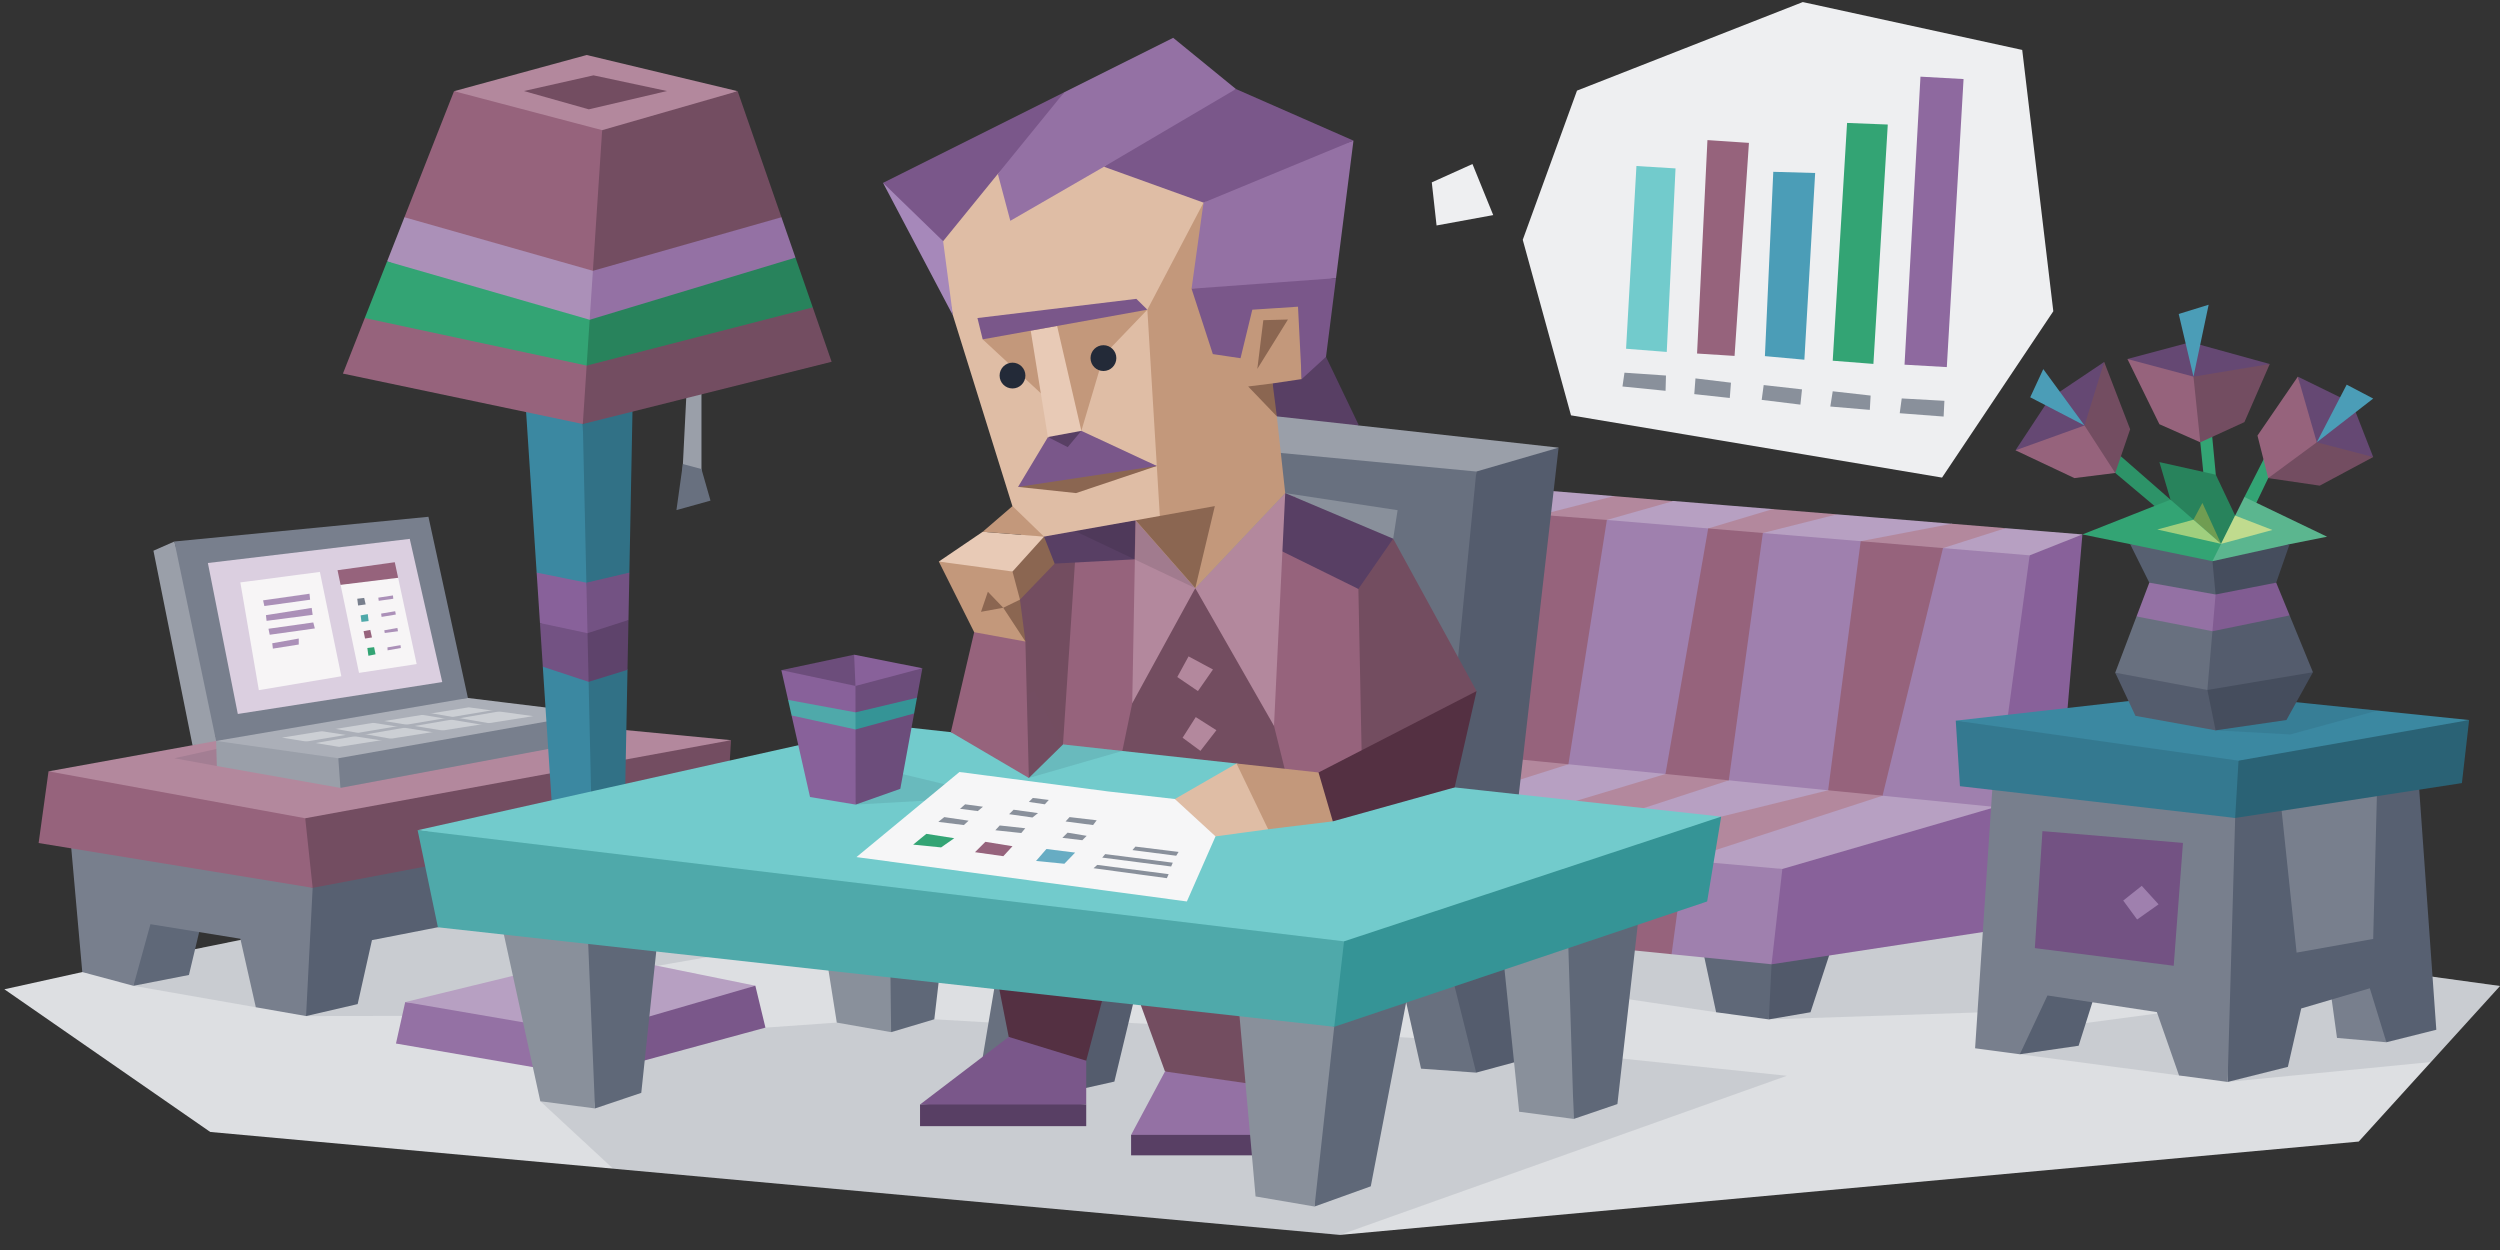<?xml version="1.0" encoding="UTF-8"?><svg id="a" xmlns="http://www.w3.org/2000/svg" viewBox="0 0 800 400"><rect x="0" y="0" width="800" height="400" fill="#333333" stroke="none"/><g id="b"><polygon points="27.5 310.8 1.4 316.57 67.28 362.23 428.81 395.17 754.79 365.3 800 315.52 527.87 278.07 215.74 272.66 27.5 310.8" style="fill:#dddfe2; fill-rule:evenodd;"/></g><g id="c"><polygon points="42.7 315.46 81.86 322.32 91.56 315.38 97.94 325.14 132.77 325.09 209.49 309.23 250.81 302 194.76 276.91 39.95 308.28 42.7 315.46" style="fill:#1d2432; fill-rule:evenodd; opacity:.1;"/><polygon points="278 325.09 267.77 327.23 244.94 328.84 218.01 331.47 183.53 342 172.9 352.4 196.19 373.98 428.81 395.17 571.79 344.25 459.79 332.54 335.78 325.96 322.9 327.56 298.98 326.17 278 325.09" style="fill:#1d2432; fill-rule:evenodd; opacity:.1;"/><polygon points="640.21 330.32 646.35 337.36 697.29 344.15 714.12 336.24 712.83 346.22 777.9 339.85 800 315.52 778.41 312.55 655.53 328.96 640.21 330.32" style="fill:#1d2432; fill-rule:evenodd; opacity:.1;"/><polygon points="559.42 320.76 566.03 326.21 652.95 323.32 683.94 307.72 644.96 296.2 429.23 276.54 384.35 299.41 549.16 323.92 559.42 320.76" style="fill:#1d2432; fill-rule:evenodd; opacity:.1;"/></g><g id="d"><polygon points="666.37 171.02 641.77 169.01 629.52 170.17 624.57 167.6 587.84 164.59 572.02 165.63 567.26 162.91 535.33 160.3 519.23 161.86 516.43 158.75 435.69 152.15 393.82 163.59 649.67 188.19 666.37 171.02" style="fill:#b7a0c2; fill-rule:evenodd;"/><polygon points="566.03 326.21 579.36 323.92 588.45 296.2 561.99 296.2 566.03 326.21" style="fill:#51596a; fill-rule:evenodd;"/><polygon points="566.9 308.57 566.03 326.21 549.16 323.92 543.41 297.11 566.9 308.57" style="fill:#5f6878; fill-rule:evenodd;"/><polygon points="566.9 308.57 655.78 295.01 666.37 171.02 649.49 177.71 615.11 244.92 558.15 272.01 566.9 308.57" style="fill:#88619a; fill-rule:evenodd;"/><polygon points="570.35 278.07 566.9 308.57 534.9 305.35 521.87 292.62 509.48 302.79 362.7 287.99 363.54 259.66 519.5 267.77 570.35 278.07" style="fill:#9f80ae; fill-rule:evenodd;"/><polygon points="442.32 160.37 649.49 177.71 638.55 258.25 527.36 261.32 416.4 236.02 442.32 160.37" style="fill:#9f80ae; fill-rule:evenodd;"/><polygon points="638.55 258.25 570.35 278.07 363.54 259.66 416.4 236.02 638.55 258.25" style="fill:#b7a0c2; fill-rule:evenodd;"/><polygon points="595.42 173.18 624.57 167.6 641.77 169.01 621.76 175.39 604.2 179.58 595.42 173.18" style="fill:#b3889d; fill-rule:evenodd;"/><polygon points="546.62 169.1 567.26 162.91 587.84 164.59 564.11 170.56 553.21 174.86 546.62 169.1" style="fill:#b3889d; fill-rule:evenodd;"/><polygon points="492.99 164.75 516.43 158.75 535.33 160.37 514.2 166.38 500.17 169.1 492.99 164.75" style="fill:#b3889d; fill-rule:evenodd;"/><polygon points="621.76 175.39 602.42 254.63 587.87 255.06 585 252.89 595.42 173.18 621.76 175.39" style="fill:#96637c; fill-rule:evenodd;"/><polygon points="564.11 170.56 553.21 249.71 538.51 251.25 532.95 247.68 546.62 169.1 564.11 170.56" style="fill:#96637c; fill-rule:evenodd;"/><polygon points="514.2 166.38 501.89 244.57 488.26 244.92 486.13 243 492.99 164.75 514.2 166.38" style="fill:#96637c; fill-rule:evenodd;"/><polygon points="434.4 265.97 501.89 244.57 493.36 243.72 486.13 243 413.85 264.14 423.83 272.01 434.4 265.97" style="fill:#b3889d; fill-rule:evenodd;"/><polygon points="488.57 270.79 553.21 249.71 549.05 249.29 532.95 247.68 463.5 268.56 475.62 275.28 488.57 270.79" style="fill:#b3889d; fill-rule:evenodd;"/><polygon points="516.43 273.27 528.86 280.29 538.98 275.28 602.42 254.63 585 252.89 550.78 261.32 516.43 273.27" style="fill:#b3889d; fill-rule:evenodd;"/><polygon points="538.98 275.28 534.9 305.35 509.48 302.79 516.43 273.27 538.98 275.28" style="fill:#96637c; fill-rule:evenodd;"/><polygon points="463.5 268.56 459.57 297.76 482.01 300.02 488.57 270.79 463.5 268.56" style="fill:#96637c; fill-rule:evenodd;"/><polygon points="434.4 265.97 432.08 294.98 409.46 292.71 413.85 264.14 434.4 265.97" style="fill:#96637c; fill-rule:evenodd;"/></g><g id="e"><polygon points="42.7 315.46 60.46 311.99 66.52 286.54 41.47 286.54 42.7 315.46" style="fill:#5f6878; fill-rule:evenodd;"/><polygon points="119.03 300.84 139.73 296.8 203.52 284.57 207.63 301.07 226.17 297.31 225.28 252.2 91.56 279.67 97.94 325.14 114.45 321.31 119.03 300.84" style="fill:#576071; fill-rule:evenodd;"/><polygon points="66.11 270.78 22.32 265.96 26.33 311.06 42.7 315.46 48.14 295.74 76.91 300.4 81.86 322.32 97.94 325.14 100.05 284.11 66.11 270.78" style="fill:#787f8d; fill-rule:evenodd;"/><polygon points="15.53 246.83 12.36 269.77 100.05 284.11 114.19 252.72 15.53 246.83" style="fill:#96637c; fill-rule:evenodd;"/><polygon points="97.67 261.84 146.91 242.5 233.94 236.86 232.55 259.04 100.05 284.11 97.67 261.84" style="fill:#734d61; fill-rule:evenodd;"/><polygon points="15.53 246.83 61.6 238.47 90.22 228.23 126.93 226.61 233.94 236.86 97.67 261.84 15.53 246.83" style="fill:#b3889d; fill-rule:evenodd;"/><polygon points="55.79 242.64 69.39 245.13 84.19 242.64 72.26 239 55.79 242.64" style="fill:#1d2432; fill-rule:evenodd; opacity:.1;"/><g><polygon points="189.75 228.25 190.4 236.86 108.93 252.13 102.76 238.47 189.75 228.25" style="fill:#787f8d; fill-rule:evenodd;"/><polygon points="108.26 242.64 101.7 237.1 69.16 237.1 69.39 245.13 108.93 252.13 108.26 242.64" style="fill:#9a9fa9; fill-rule:evenodd;"/><polygon points="55.79 173.28 49.1 176.23 61.6 238.47 69.16 237.1 67.12 211.5 55.79 173.28" style="fill:#9a9fa9; fill-rule:evenodd;"/><polygon points="149.73 223.35 189.75 228.25 108.26 242.64 69.16 237.1 115.8 224.74 149.73 223.35" style="fill:#abafb8; fill-rule:evenodd;"/><polygon points="55.79 173.28 137.1 165.37 149.73 223.35 69.16 237.1 55.79 173.28" style="fill:#787f8d; fill-rule:evenodd;"/><polygon points="90.22 236.04 150 226.34 170.61 229.17 108.53 239 90.22 236.04" style="fill:#cccfd4; fill-rule:evenodd;"/><g><polygon points="93.45 238.06 162.26 226.48 164.95 226.75 96.14 238.6 93.45 238.06" style="fill:#abafb8; fill-rule:evenodd;"/><polygon points="100.58 233.62 124.02 237.25 128.32 236.98 103.41 232.54 100.58 233.62" style="fill:#abafb8; fill-rule:evenodd;"/><polygon points="116.21 230.79 140.85 234.69 143.14 234.02 119.98 230.25 116.21 230.79" style="fill:#abafb8; fill-rule:evenodd;"/><polygon points="132.77 228.36 156.33 232.27 158.22 231.73 135.6 227.83 132.77 228.36" style="fill:#abafb8; fill-rule:evenodd;"/></g><polygon points="66.52 180.16 131.12 172.44 141.52 218.26 76.1 228.47 66.52 180.16" style="fill:#dbcfe0; fill-rule:evenodd;"/><g><polygon points="76.91 186.37 102.36 183.01 109.23 216.4 82.83 220.85 76.91 186.37" style="fill:#f7f5f6; fill-rule:evenodd;"/><polygon points="108.99 187.15 120.13 183.53 127.4 184.89 133.33 212.5 114.88 215.32 108.99 187.15" style="fill:#f7f5f6; fill-rule:evenodd;"/><polygon points="126.33 179.91 108.01 182.47 108.99 187.15 127.4 184.89 126.33 179.91" style="fill:#96637c; fill-rule:evenodd;"/><polygon points="84.19 192.11 99.04 189.99 99.24 191.91 84.59 193.93 84.19 192.11" style="fill:#ab90b8; fill-rule:evenodd;"/><polygon points="85.1 196.85 99.74 194.53 100.05 196.75 85.3 198.67 85.1 196.85" style="fill:#ab90b8; fill-rule:evenodd;"/><polygon points="85.91 201.2 100.25 199.18 100.75 201.1 86.31 203.12 85.91 201.2" style="fill:#ab90b8; fill-rule:evenodd;"/><polygon points="87.12 205.84 95.6 204.33 95.6 206.25 87.32 207.56 87.12 205.84" style="fill:#ab90b8; fill-rule:evenodd;"/><polygon points="114.32 191.6 116.54 191.33 117.01 193.42 114.59 193.76 114.32 191.6" style="fill:#787f8d; fill-rule:evenodd;"/><polygon points="115.4 196.92 117.69 196.52 117.96 198.74 115.67 199.01 115.4 196.92" style="fill:#4fa9aa; fill-rule:evenodd;"/><polygon points="116.34 201.97 118.49 201.57 119.03 203.99 116.81 204.33 116.34 201.97" style="fill:#96637c; fill-rule:evenodd;"/><polygon points="117.55 207.36 119.71 207.09 120.18 209.38 117.89 209.85 117.55 207.36" style="fill:#33a474; fill-rule:evenodd;"/><polygon points="121.05 191.25 125.75 190.54 125.85 191.6 121.2 192.26 121.05 191.25" style="fill:#ab90b8; fill-rule:evenodd;"/><polygon points="121.96 196.35 126.46 195.59 126.66 196.65 122.11 197.41 121.96 196.35" style="fill:#ab90b8; fill-rule:evenodd;"/><polygon points="122.97 201.7 127.16 200.94 127.36 202 123.12 202.56 122.97 201.7" style="fill:#ab90b8; fill-rule:evenodd;"/><polygon points="123.98 207.16 128.17 206.45 128.27 207.36 124.03 208.11 123.98 207.16" style="fill:#ab90b8; fill-rule:evenodd;"/></g></g></g><g id="f"><g><polygon points="646.35 337.36 665.16 334.64 671.89 313.39 647.92 315.25 646.35 337.36" style="fill:#576071; fill-rule:evenodd;"/><polygon points="763.64 333.52 747.84 332.14 745.14 312.55 760.77 311.21 763.64 333.52" style="fill:#787f8d; fill-rule:evenodd;"/><polygon points="736.39 322.71 758.34 316.25 763.64 333.52 779.62 329.52 773.69 246.18 709.6 254.92 712.83 346.22 732.12 341.4 736.39 322.71" style="fill:#576071; fill-rule:evenodd;"/><polygon points="729.52 253.69 734.91 304.83 759.42 300.46 760.77 248.19 729.52 253.69" style="fill:#787f8d; fill-rule:evenodd;"/><polygon points="689.13 252.23 637.96 246.18 632.03 335.45 646.35 337.36 655.19 318.55 690.2 323.87 697.29 344.15 712.83 346.22 715.25 261.75 689.13 252.23" style="fill:#787f8d; fill-rule:evenodd;"/><polygon points="625.84 230.61 627.18 251.58 715.25 261.75 737.47 238.33 625.84 230.61" style="fill:#347990; fill-rule:evenodd;"/><polygon points="715.25 261.75 787.81 250.59 790.12 230.41 730.2 232.52 716.33 243.41 715.25 261.75" style="fill:#2a6275; fill-rule:evenodd;"/><polygon points="625.84 230.61 705.02 221.63 790.12 230.41 716.33 243.41 625.84 230.61" style="fill:#3b88a1; fill-rule:evenodd;"/><polygon points="653.58 265.96 698.55 269.73 695.59 309.05 651.15 303.4 653.58 265.96" style="fill:#735283; fill-rule:evenodd;"/><polygon points="679.43 288.18 685.36 283.47 690.74 289.39 683.88 294.24 679.43 288.18" style="fill:#9f80ae; fill-rule:evenodd;"/></g><polygon points="732.88 235.03 760.77 227.38 734.94 224.49 712.72 224.49 708.99 233.71 732.88 235.03" style="fill:#1d2432; fill-rule:evenodd; opacity:.1;"/><g><polygon points="694.55 159.89 675.53 143.26 673.34 148.37 692.43 164.43 694.55 159.89" style="fill:#2d9368; fill-rule:evenodd;"/><polygon points="718.21 159.05 725.08 145.58 727.77 148.95 720.33 164.43 718.21 159.05" style="fill:#33a474; fill-rule:evenodd;"/><polygon points="709.06 151.91 707.31 133.46 703.47 135.35 705.42 154.74 709.06 151.91" style="fill:#33a474; fill-rule:evenodd;"/><polygon points="694.55 159.89 691.01 147.87 709.06 151.91 715.25 164.99 715.92 172.65 706.36 177.76 694.55 159.89" style="fill:#28835c; fill-rule:evenodd;"/><polygon points="710.75 174.03 704.77 160.94 701.91 166.31 710.54 176.01 712.72 174.67 710.75 174.03" style="fill:#709d52; fill-rule:evenodd;"/><polygon points="717.14 179.6 694.55 159.89 666.37 171.02 681.65 174.13 702.82 183.78 717.14 179.6" style="fill:#33a474; fill-rule:evenodd;"/><polygon points="701.91 166.31 690.33 169.44 710.75 174.03 701.91 166.31" style="fill:#a0cf7e; fill-rule:evenodd;"/><polygon points="707.98 179.58 718.21 159.05 744.67 171.75 732.68 174.13 719.29 179.58 707.98 179.58" style="fill:#5bb68f; fill-rule:evenodd;"/><polygon points="710.75 174.03 727.17 169.59 715.25 164.99 710.75 174.03" style="fill:#c0db8e; fill-rule:evenodd;"/><polygon points="683.69 197.26 676.87 215.26 687.38 226.04 708.99 233.71 712.22 218.56 708.99 190.24 683.69 197.26" style="fill:#68707f; fill-rule:evenodd;"/><polygon points="708.99 190.24 732.68 196.93 740.14 215.11 728.81 224.09 708.99 233.71 706.36 220.79 708.99 190.24" style="fill:#545c6d; fill-rule:evenodd;"/><polygon points="676.87 215.26 706.36 220.79 711.79 226.73 708.99 233.71 683.34 229.07 676.87 215.26" style="fill:#545c6d; fill-rule:evenodd;"/><polygon points="706.36 220.79 740.14 215.11 731.66 230.41 708.99 233.71 706.36 220.79" style="fill:#454d5d; fill-rule:evenodd;"/><polygon points="687.78 186.45 681.65 174.13 707.98 179.58 712.72 191.29 697.07 191.9 687.78 186.45" style="fill:#576071; fill-rule:evenodd;"/><polygon points="707.98 179.58 732.68 174.13 728.38 186.45 714.87 191.9 708.99 190.24 707.98 179.58" style="fill:#454d5d; fill-rule:evenodd;"/><polygon points="687.78 186.45 708.99 190.24 712.72 195.9 707.98 201.99 683.69 197.26 687.78 186.45" style="fill:#9471a4; fill-rule:evenodd;"/><polygon points="708.99 190.24 728.38 186.45 732.68 196.93 707.98 201.99 708.99 190.24" style="fill:#815c92; fill-rule:evenodd;"/><polygon points="680.78 114.88 700.98 109.49 726.32 116.49 701.98 125.38 680.78 114.88" style="fill:#654873; fill-rule:evenodd;"/><polygon points="704.09 141.54 691.01 135.75 680.78 114.88 701.91 120.53 706.77 129.02 704.09 141.54" style="fill:#96637c; fill-rule:evenodd;"/><polygon points="704.09 141.54 718.21 135.08 726.32 116.49 701.91 120.53 704.09 141.54" style="fill:#734d61; fill-rule:evenodd;"/><polygon points="701.91 120.53 697.19 100.47 706.77 97.51 701.91 120.53" style="fill:#4b9db7; fill-rule:evenodd;"/><polygon points="673.34 115.82 655.87 127.54 644.96 144.1 668.79 140.19 673.34 115.82" style="fill:#654873; fill-rule:evenodd;"/><polygon points="676.87 151.35 663.81 152.99 644.96 144.1 667.04 136.15 672.54 138.82 676.87 151.35" style="fill:#96637c; fill-rule:evenodd;"/><polygon points="676.87 151.35 681.65 137.37 673.34 115.82 667.04 136.15 676.87 151.35" style="fill:#734d61; fill-rule:evenodd;"/><polygon points="667.04 136.15 649.67 127.13 653.85 118.11 667.04 136.15" style="fill:#4b9db7; fill-rule:evenodd;"/><polygon points="735.31 120.53 752.69 129.02 759.42 146.25 740.46 143.26 735.31 120.53" style="fill:#654873; fill-rule:evenodd;"/><polygon points="725.83 152.99 722.39 139.39 735.31 120.53 741.37 141.54 737.47 148.95 725.83 152.99" style="fill:#96637c; fill-rule:evenodd;"/><polygon points="725.83 152.99 742.32 155.41 759.42 146.25 741.37 141.54 725.83 152.99" style="fill:#734d61; fill-rule:evenodd;"/><polygon points="741.37 141.54 759.42 127.54 750.94 123.09 741.37 141.54" style="fill:#4b9db7; fill-rule:evenodd;"/></g></g><g id="g"><polygon points="220.16 116.17 218.01 158.72 224.47 156.3 224.47 114.28 220.16 116.17" style="fill:#9a9fa9; fill-rule:evenodd;"/><polygon points="218.52 148.49 224.47 150.1 227.36 160.2 216.46 163.23 218.52 148.49" style="fill:#68707f; fill-rule:evenodd;"/><polygon points="129.67 320.66 126.71 333.93 187.57 344.41 198.08 326.37 129.67 320.66" style="fill:#9471a4; fill-rule:evenodd;"/><polygon points="188.69 330.8 206.69 319.65 241.71 315.43 244.94 328.84 187.57 344.41 188.69 330.8" style="fill:#7a578a; fill-rule:evenodd;"/><polygon points="129.67 320.66 192.33 305.4 241.71 315.43 188.69 330.8 129.67 320.66" style="fill:#b7a0c2; fill-rule:evenodd;"/><polygon points="186.5 135.69 202.52 125.2 201.4 183.23 194.52 201.21 200.8 214.34 198.88 313.4 190.54 315.38 183.53 213.97 186.5 135.69" style="fill:#317186; fill-rule:evenodd;"/><polygon points="186.5 135.69 190.54 315.38 180.3 313.96 173.7 213.35 179.86 200.19 171.73 183.23 167.64 120.99 186.5 135.69" style="fill:#3b88a1; fill-rule:evenodd;"/><polygon points="145.29 29.18 187.73 17.6 236.05 29.18 188.69 48.6 145.29 29.18" style="fill:#b3889d; fill-rule:evenodd;"/><polygon points="145.29 29.18 129.42 69.52 135.46 85.92 116.73 101.77 109.74 119.55 186.5 135.69 204.54 82.44 192.69 41.65 145.29 29.18" style="fill:#96637c; fill-rule:evenodd;"/><polygon points="192.69 41.65 236.05 29.18 250.06 69.52 244.53 87.89 260.08 98.36 266.12 115.77 186.5 135.69 192.69 41.65" style="fill:#734d61; fill-rule:evenodd;"/><polygon points="129.42 69.52 189.73 86.66 192.02 111.6 123.87 83.64 129.42 69.52" style="fill:#ab90b8; fill-rule:evenodd;"/><polygon points="123.87 83.64 188.69 102.32 198.88 107.83 187.73 116.99 116.73 101.77 123.87 83.64" style="fill:#33a474; fill-rule:evenodd;"/><polygon points="189.73 86.66 250.06 69.52 254.55 82.44 218.54 101.77 188.69 102.32 189.73 86.66" style="fill:#9471a4; fill-rule:evenodd;"/><polygon points="188.69 102.32 254.55 82.44 260.08 98.36 187.73 116.99 188.69 102.32" style="fill:#28835c; fill-rule:evenodd;"/><polygon points="167.64 29.13 189.92 24.11 213.43 29.13 188.42 34.99 167.64 29.13" style="fill:#734d61; fill-rule:evenodd;"/><polygon points="171.73 183.23 187.64 186.46 190.54 208.12 172.79 199.38 171.73 183.23" style="fill:#88619a; fill-rule:evenodd;"/><polygon points="172.79 199.38 188 202.62 193.03 209.69 188.35 218.19 173.7 213.35 172.79 199.38" style="fill:#735283; fill-rule:evenodd;"/><polygon points="187.64 186.46 201.4 183.23 201.11 198.39 193.84 205.65 188 202.62 187.64 186.46" style="fill:#735283; fill-rule:evenodd;"/><polygon points="188 202.62 201.11 198.39 200.8 214.34 188.35 218.19 188 202.62" style="fill:#5e436b; fill-rule:evenodd;"/></g><g id="h"><polygon points="498.75 143.25 434.85 136.16 399.41 123.67 380.99 136.24 369.3 153.68 480.31 156.03 498.75 143.25" style="fill:#9a9fa9; fill-rule:evenodd;"/><polygon points="472.38 343.24 454.74 341.97 445.92 302.71 474.72 298.4 472.38 343.24" style="fill:#68707f; fill-rule:evenodd;"/><polygon points="320.85 300.41 313.61 343.37 360.04 314.35 375.71 315.38 395.11 359.68 405.74 360.57 409.09 314.03 320.85 300.41" style="fill:#68707f; fill-rule:evenodd;"/><polygon points="343.55 349.03 338.39 308.57 363.69 316.63 356.6 346.11 343.55 349.03" style="fill:#545c6d; fill-rule:evenodd;"/><polygon points="360.04 162.5 357.94 188.19 361.44 257.47 469.51 271.55 472.43 150.89 364.98 140.69 360.04 162.5" style="fill:#68707f; fill-rule:evenodd;"/><polygon points="377.46 153.45 368.96 253.66 434.2 262.42 444.04 183.87 447.23 163.26 411.27 157.79 377.46 153.45" style="fill:#89909b; fill-rule:evenodd;"/><polygon points="472.43 150.89 498.75 143.25 483.34 277.59 486.16 339.51 472.38 343.24 458.85 289.16 462.84 248.54 454.46 242.22 465.17 224.79 472.43 150.89" style="fill:#545c6d; fill-rule:evenodd;"/></g><g id="i"><polygon points="504.64 29 576.89 .66 647.11 15.98 657.06 99.6 621.45 152.83 502.72 132.91 487.28 76.74 504.64 29" style="fill:#eeeff1; fill-rule:evenodd;"/><g><polygon points="520.34 111.6 523.66 53.13 536.17 53.89 533.36 112.62 520.34 111.6" style="fill:#72cbcc; fill-rule:evenodd;"/><polygon points="546.38 44.83 543.06 113.13 555.06 113.89 559.66 45.72 546.38 44.83" style="fill:#96637c; fill-rule:evenodd;"/><polygon points="564.77 113.96 567.45 54.98 580.85 55.36 577.4 115.11 564.77 113.96" style="fill:#4b9db7; fill-rule:evenodd;"/><polygon points="586.47 115.43 591.06 39.34 604.09 39.85 599.49 116.45 586.47 115.43" style="fill:#33a474; fill-rule:evenodd;"/><polygon points="609.45 116.7 614.55 24.53 628.34 25.3 622.98 117.47 609.45 116.7" style="fill:#8e699f; fill-rule:evenodd;"/><g><polygon points="519.83 119.26 533.11 120.17 532.98 125.06 519.19 123.68 519.83 119.26" style="fill:#89909b; fill-rule:evenodd;"/><polygon points="542.55 121.09 553.91 122.46 553.53 127.35 542.17 126.12 542.55 121.09" style="fill:#89909b; fill-rule:evenodd;"/><polygon points="564.38 123.22 576.64 124.6 576.13 129.48 563.74 127.96 564.38 123.22" style="fill:#89909b; fill-rule:evenodd;"/><polygon points="586.47 125.21 598.6 126.58 598.34 131.16 585.7 130.09 586.47 125.21" style="fill:#89909b; fill-rule:evenodd;"/><polygon points="608.55 127.5 622.21 128.26 621.96 133.3 607.91 132.23 608.55 127.5" style="fill:#89909b; fill-rule:evenodd;"/></g></g><polygon points="458.17 58.36 471.19 52.49 477.83 68.83 459.7 72.15 458.17 58.36" style="fill:#eeeff1; fill-rule:evenodd;"/></g><g id="j"><polygon points="435.95 252.12 426.33 180.35 445.82 172.38 472.51 221.15 435.95 252.12" style="fill:#734d60; fill-rule:evenodd;"/><polygon points="325.94 182.89 318.93 219.91 321.48 235.98 339.28 251.51 353.26 206.44 349.01 166.85 325.94 182.89" style="fill:#734d60; fill-rule:evenodd;"/><polygon points="382.49 188.21 364.99 162.98 344.68 169.45 339.28 251.51 389.35 257.21 435.95 252.12 434.68 188.46 419.52 173.17 414.34 158.81 382.49 188.21" style="fill:#96637c; fill-rule:evenodd;"/><polygon points="363.06 178.99 330.96 180.69 334 170.38 363.39 166.49 363.06 178.99" style="fill:#583f64; fill-rule:evenodd;"/><polygon points="316.16 298.21 354.56 313.07 347.59 339.43 333.96 339.97 322.79 331.81 316.16 298.21" style="fill:#543042; fill-rule:evenodd;"/><polygon points="404.91 316.14 364.93 321.28 372.8 342.87 383.92 347.8 398.89 346.64 404.91 316.14" style="fill:#734d60; fill-rule:evenodd;"/><polygon points="347.59 353.44 327.4 355.25 294.41 353.44 322.79 331.81 347.59 339.43 347.59 353.44" style="fill:#7a578a; fill-rule:evenodd;"/><rect x="294.41" y="353.44" width="53.18" height="6.93" transform="translate(642 713.81) rotate(-180)" style="fill:#583f64;"/><polygon points="372.8 342.87 361.96 363.15 380.86 365.16 401.76 363.15 398.89 346.64 372.8 342.87" style="fill:#9471a4; fill-rule:evenodd;"/><rect x="361.96" y="363.15" width="39.8" height="6.55" transform="translate(763.71 732.86) rotate(-180)" style="fill:#583f64;"/><polygon points="362.31 225.07 356.8 251.62 412.57 251.97 407.68 232.28 396.69 201.41 382.49 188.21 370.18 201.41 362.31 225.07" style="fill:#734d60; fill-rule:evenodd;"/><polygon points="400.48 171.6 434.68 188.46 445.82 172.38 411.27 157.79 400.48 171.6" style="fill:#583f64; fill-rule:evenodd;"/><polygon points="411.27 157.79 407.68 232.28 382.49 188.21 411.27 157.79" style="fill:#b3889d; fill-rule:evenodd;"/><polygon points="382.49 188.21 362.31 225.07 363.39 166.49 382.49 188.21" style="fill:#b3889d; fill-rule:evenodd;"/><polygon points="380.34 210.04 376.73 216.65 383.34 221.15 388.15 214.24 380.34 210.04" style="fill:#b3889d; fill-rule:evenodd;"/><polygon points="382.64 229.47 389.25 233.67 384.14 240.28 378.43 236.08 382.64 229.47" style="fill:#b3889d; fill-rule:evenodd;"/><polygon points="382.49 188.21 343.63 169.78 363.39 166.49 382.49 188.21" style="fill-rule:evenodd; opacity:.1;"/><polygon points="424.32 114.18 414.43 111.52 398.41 123.67 408.59 133.24 434.85 136.15 424.32 114.18" style="fill:#583f64; fill-rule:evenodd;"/><polygon points="299.99 77.4 304.93 100.92 327.38 172.9 363.39 166.49 382.49 188.21 404.41 152.26 394.93 113.28 388.56 110.61 384.91 92.16 386.25 64.38 355.07 48.62 325.56 65.69 319.41 49.78 299.99 77.4" style="fill:#dfbda5; fill-rule:evenodd;"/><polygon points="385.12 64.84 367.15 99.1 371.32 167.99 382.49 188.21 411.27 157.79 408.58 133.24 406.19 127.97 407.24 122.69 416.54 121.31 416.38 97.12 400.74 97.06 394.93 111.02 389.92 111.51 385.81 92.39 385.12 64.84" style="fill:#c3987b; fill-rule:evenodd;"/><polygon points="314.46 108.59 332.95 102.91 367.15 99.1 353.26 113.57 346.03 137.87 314.46 108.59" style="fill:#c3987b; fill-rule:evenodd;"/><polygon points="370.18 149.11 344.32 157.79 325.78 155.81 343.18 146.73 370.18 149.11" style="fill:#8b6651; fill-rule:evenodd;"/><polygon points="370.18 149.11 346.03 137.87 340.5 139.91 335.33 139.9 325.78 155.81 370.18 149.11" style="fill:#7a578a; fill-rule:evenodd;"/><polygon points="338.27 104.3 346.03 137.87 340.55 140.9 335.33 139.9 329.83 105.82 338.27 104.3" style="fill:#e8cab6; fill-rule:evenodd;"/><polygon points="367.15 99.1 314.46 108.59 312.78 101.77 363.63 95.63 367.15 99.1" style="fill:#7a578a; fill-rule:evenodd;"/><polygon points="335.32 139.85 341.66 143.08 346.03 137.87 335.32 139.85" style="fill:#583f64; fill-rule:evenodd;"/><polygon points="412.15 102.24 404.26 102.46 402.34 118.05 412.15 102.24" style="fill:#8b6651; fill-rule:evenodd;"/><polygon points="363.39 166.49 388.75 161.95 382.49 188.21 363.39 166.49" style="fill:#8b6651; fill-rule:evenodd;"/><polygon points="407.24 122.69 399.41 123.67 408.59 133.24 407.24 122.69" style="fill:#8b6651; fill-rule:evenodd;"/><polygon points="301.8 77.18 295.63 67.15 282.57 58.52 304.93 100.92 301.8 77.18" style="fill:#a688ba; fill-rule:evenodd;"/><polygon points="385.12 64.84 403.36 54.13 433.11 45 427.52 89.01 402.17 92.68 381.3 92.39 385.12 64.84" style="fill:#9471a4; fill-rule:evenodd;"/><polygon points="301.8 77.18 319.31 55.65 329.81 45.77 340.55 29.53 282.57 58.52 301.8 77.18" style="fill:#7a578a; fill-rule:evenodd;"/><polygon points="385.12 64.84 353.26 53.36 371.6 37.8 395.5 28.49 433.11 45 385.12 64.84" style="fill:#7a578a; fill-rule:evenodd;"/><polygon points="340.55 29.53 375.42 12.1 395.5 28.49 353.26 53.36 323.3 70.66 319.31 55.65 340.55 29.53" style="fill:#9471a4; fill-rule:evenodd;"/><polygon points="381.3 92.39 427.52 89.01 424.32 114.18 416.54 121.31 415.36 98.14 400.74 99.1 396.97 114.63 388.11 113.31 381.3 92.39" style="fill:#7a578a; fill-rule:evenodd;"/><circle cx="324" cy="120.18" r="4.13" style="fill:#232a38;"/><circle cx="353.1" cy="114.59" r="4.13" style="fill:#232a38;"/></g><g id="k"><polygon points="285.16 330.29 298.98 326.17 305.29 272.24 281.07 272.24 285.16 330.29" style="fill:#5f6878; fill-rule:evenodd;"/><polygon points="259.79 276.88 267.77 327.23 285.16 330.29 284.53 276.54 259.79 276.88" style="fill:#89909b; fill-rule:evenodd;"/><polygon points="480.31 299.24 486.13 355.76 503.59 358.06 503.43 291 480.31 299.24" style="fill:#89909b; fill-rule:evenodd;"/><polygon points="503.59 358.06 501.41 288.47 525.65 282.11 517.57 353.3 503.59 358.06" style="fill:#5f6878; fill-rule:evenodd;"/><polygon points="420.65 386.09 438.65 379.62 452.47 307.72 415.93 315.52 420.65 386.09" style="fill:#5f6878; fill-rule:evenodd;"/><polygon points="395.68 314.35 401.78 382.86 420.65 386.09 426.95 328.57 395.68 314.35" style="fill:#89909b; fill-rule:evenodd;"/><polygon points="190.4 354.7 205.21 349.71 212.22 283.46 180.17 279.59 190.4 354.7" style="fill:#5f6878; fill-rule:evenodd;"/><polygon points="157.54 282.11 172.9 352.4 190.4 354.7 187.71 289.65 157.54 282.11" style="fill:#89909b; fill-rule:evenodd;"/><g><polygon points="133.64 265.66 284.12 232.08 395.68 244.32 430.34 252.89 465.48 251.97 550.78 261.32 430.09 316.45 133.64 265.66" style="fill:#72cbcc; fill-rule:evenodd;"/><polygon points="133.64 265.66 140.13 296.73 426.95 328.57 438.98 312.41 430.09 301.23 133.64 265.66" style="fill:#4fa9aa; fill-rule:evenodd;"/><polygon points="426.95 328.57 546.29 288.47 550.78 261.32 430.09 301.23 426.95 328.57" style="fill:#359496; fill-rule:evenodd;"/></g><g><polygon points="307.02 247.04 354.66 253.27 393.36 257.66 379.8 288.47 274.06 274.27 307.02 247.04" style="fill:#f6f6f7; fill-rule:evenodd;"/><polygon points="373.39 281.02 349.93 277.83 351.12 276.77 373.97 279.73 373.39 281.02" style="fill:#89909b; fill-rule:evenodd;"/><polygon points="374.77 277.28 352.71 274.43 353.66 273.31 375.29 276.06 374.77 277.28" style="fill:#89909b; fill-rule:evenodd;"/><polygon points="376.39 273.84 362.38 272.03 363.33 270.91 377.15 272.61 376.39 273.84" style="fill:#89909b; fill-rule:evenodd;"/><polygon points="340.6 276.4 344.04 272.83 334.85 271.68 331.53 275.51 340.6 276.4" style="fill:#67acc3; fill-rule:evenodd;"/><polygon points="321.06 273.98 324 270.79 315.32 269.38 312 272.7 321.06 273.98" style="fill:#96637c; fill-rule:evenodd;"/><polygon points="301.15 271.17 305.36 268.23 296.43 266.83 292.21 270.28 301.15 271.17" style="fill:#33a474; fill-rule:evenodd;"/><g><polygon points="346.34 268.87 347.74 267.47 341.62 266.45 339.96 268.11 346.34 268.87" style="fill:#89909b; fill-rule:evenodd;"/><polygon points="349.79 264.02 350.94 262.49 342.26 261.47 340.98 262.87 349.79 264.02" style="fill:#89909b; fill-rule:evenodd;"/></g><g><polygon points="326.81 266.57 318.51 265.68 319.91 264.15 328.09 265.04 326.81 266.57" style="fill:#89909b; fill-rule:evenodd;"/><polygon points="330.38 261.6 332.17 260.19 324.35 259.11 322.91 260.54 330.38 261.6" style="fill:#89909b; fill-rule:evenodd;"/><polygon points="334.34 257.38 335.62 255.98 330.51 255.34 329.23 256.62 334.34 257.38" style="fill:#89909b; fill-rule:evenodd;"/></g><g><polygon points="300.26 263 308.43 264.02 309.96 262.62 302.17 261.47 300.26 263" style="fill:#89909b; fill-rule:evenodd;"/><polygon points="312.89 259.55 314.55 258.15 308.84 257.38 307.21 258.82 312.89 259.55" style="fill:#89909b; fill-rule:evenodd;"/></g></g><polygon points="283.6 246.46 302.28 250.96 295.91 256.22 273.8 257.47 278 250.3 283.6 246.46" style="fill:#1d2432; fill-rule:evenodd; opacity:.1;"/><g><polygon points="273.32 209.5 295.16 213.84 269.58 226.23 273.32 209.5" style="fill:#88619a; fill-rule:evenodd;"/><polygon points="250.03 214.45 273.32 209.5 273.75 219.5 262.85 220.44 250.03 214.45" style="fill:#6c4d7b; fill-rule:evenodd;"/><polygon points="250.03 214.45 273.75 219.5 278 231.01 273.8 257.47 259.21 255.05 253.31 228.95 255.31 226.43 252.19 223.97 250.03 214.45" style="fill:#88619a; fill-rule:evenodd;"/><polygon points="273.75 219.5 295.16 213.84 293.43 223.28 290.72 226.36 292.52 228.3 288.1 252.42 273.8 257.47 273.75 219.5" style="fill:#6c4d7b; fill-rule:evenodd;"/><polygon points="253.31 228.95 273.77 233.43 276.08 230.54 273.76 227.96 252.19 223.97 253.31 228.95" style="fill:#4fa9aa; fill-rule:evenodd;"/><polygon points="273.76 227.96 273.77 233.43 292.52 228.3 293.43 223.28 273.76 227.96" style="fill:#359496; fill-rule:evenodd;"/></g><polygon points="421.93 247.19 395.68 244.32 395.68 255.69 405.8 265.36 426.5 262.83 426.33 255.06 421.93 247.19" style="fill:#c3987b; fill-rule:evenodd;"/><polygon points="472.51 221.15 421.93 247.19 426.5 262.83 465.48 251.97 472.51 221.15" style="fill:#543042; fill-rule:evenodd;"/><polygon points="395.68 244.32 375.95 255.69 388.97 267.64 405.8 265.36 395.68 244.32" style="fill:#dfbda5; fill-rule:evenodd;"/><polygon points="359.15 240.31 329.23 248.95 332.43 240.19 340.16 238.23 359.15 240.31" style="fill:#1d2432; fill-rule:evenodd; opacity:.1;"/><polygon points="329.23 248.95 340.16 238.23 330.96 221.15 304.27 234.29 318.93 236.86 329.23 248.95" style="fill:#734d61; fill-rule:evenodd;"/><polygon points="328.13 205.29 329.23 248.95 304.27 234.29 311.74 202.3 320.51 197.56 328.13 205.29" style="fill:#96637c; fill-rule:evenodd;"/><polygon points="337.48 180.35 326.39 191.88 328.13 205.29 310.74 195.03 317.78 181.9 334.09 171.72 337.48 180.35" style="fill:#8b6651; fill-rule:evenodd;"/><polygon points="300.42 179.7 311.74 202.3 328.13 205.29 321.04 194.48 313.92 195.78 316.12 189.36 321.04 194.48 326.39 191.88 324 182.89 313.74 177.46 300.42 179.7" style="fill:#c3987b; fill-rule:evenodd;"/><polygon points="334.09 171.72 314.46 170.17 300.42 179.7 324 182.89 334.09 171.72" style="fill:#e8cab6; fill-rule:evenodd;"/><polygon points="314.46 170.17 324 161.95 334.09 171.72 314.46 170.17" style="fill:#c3987b; fill-rule:evenodd;"/></g></svg>